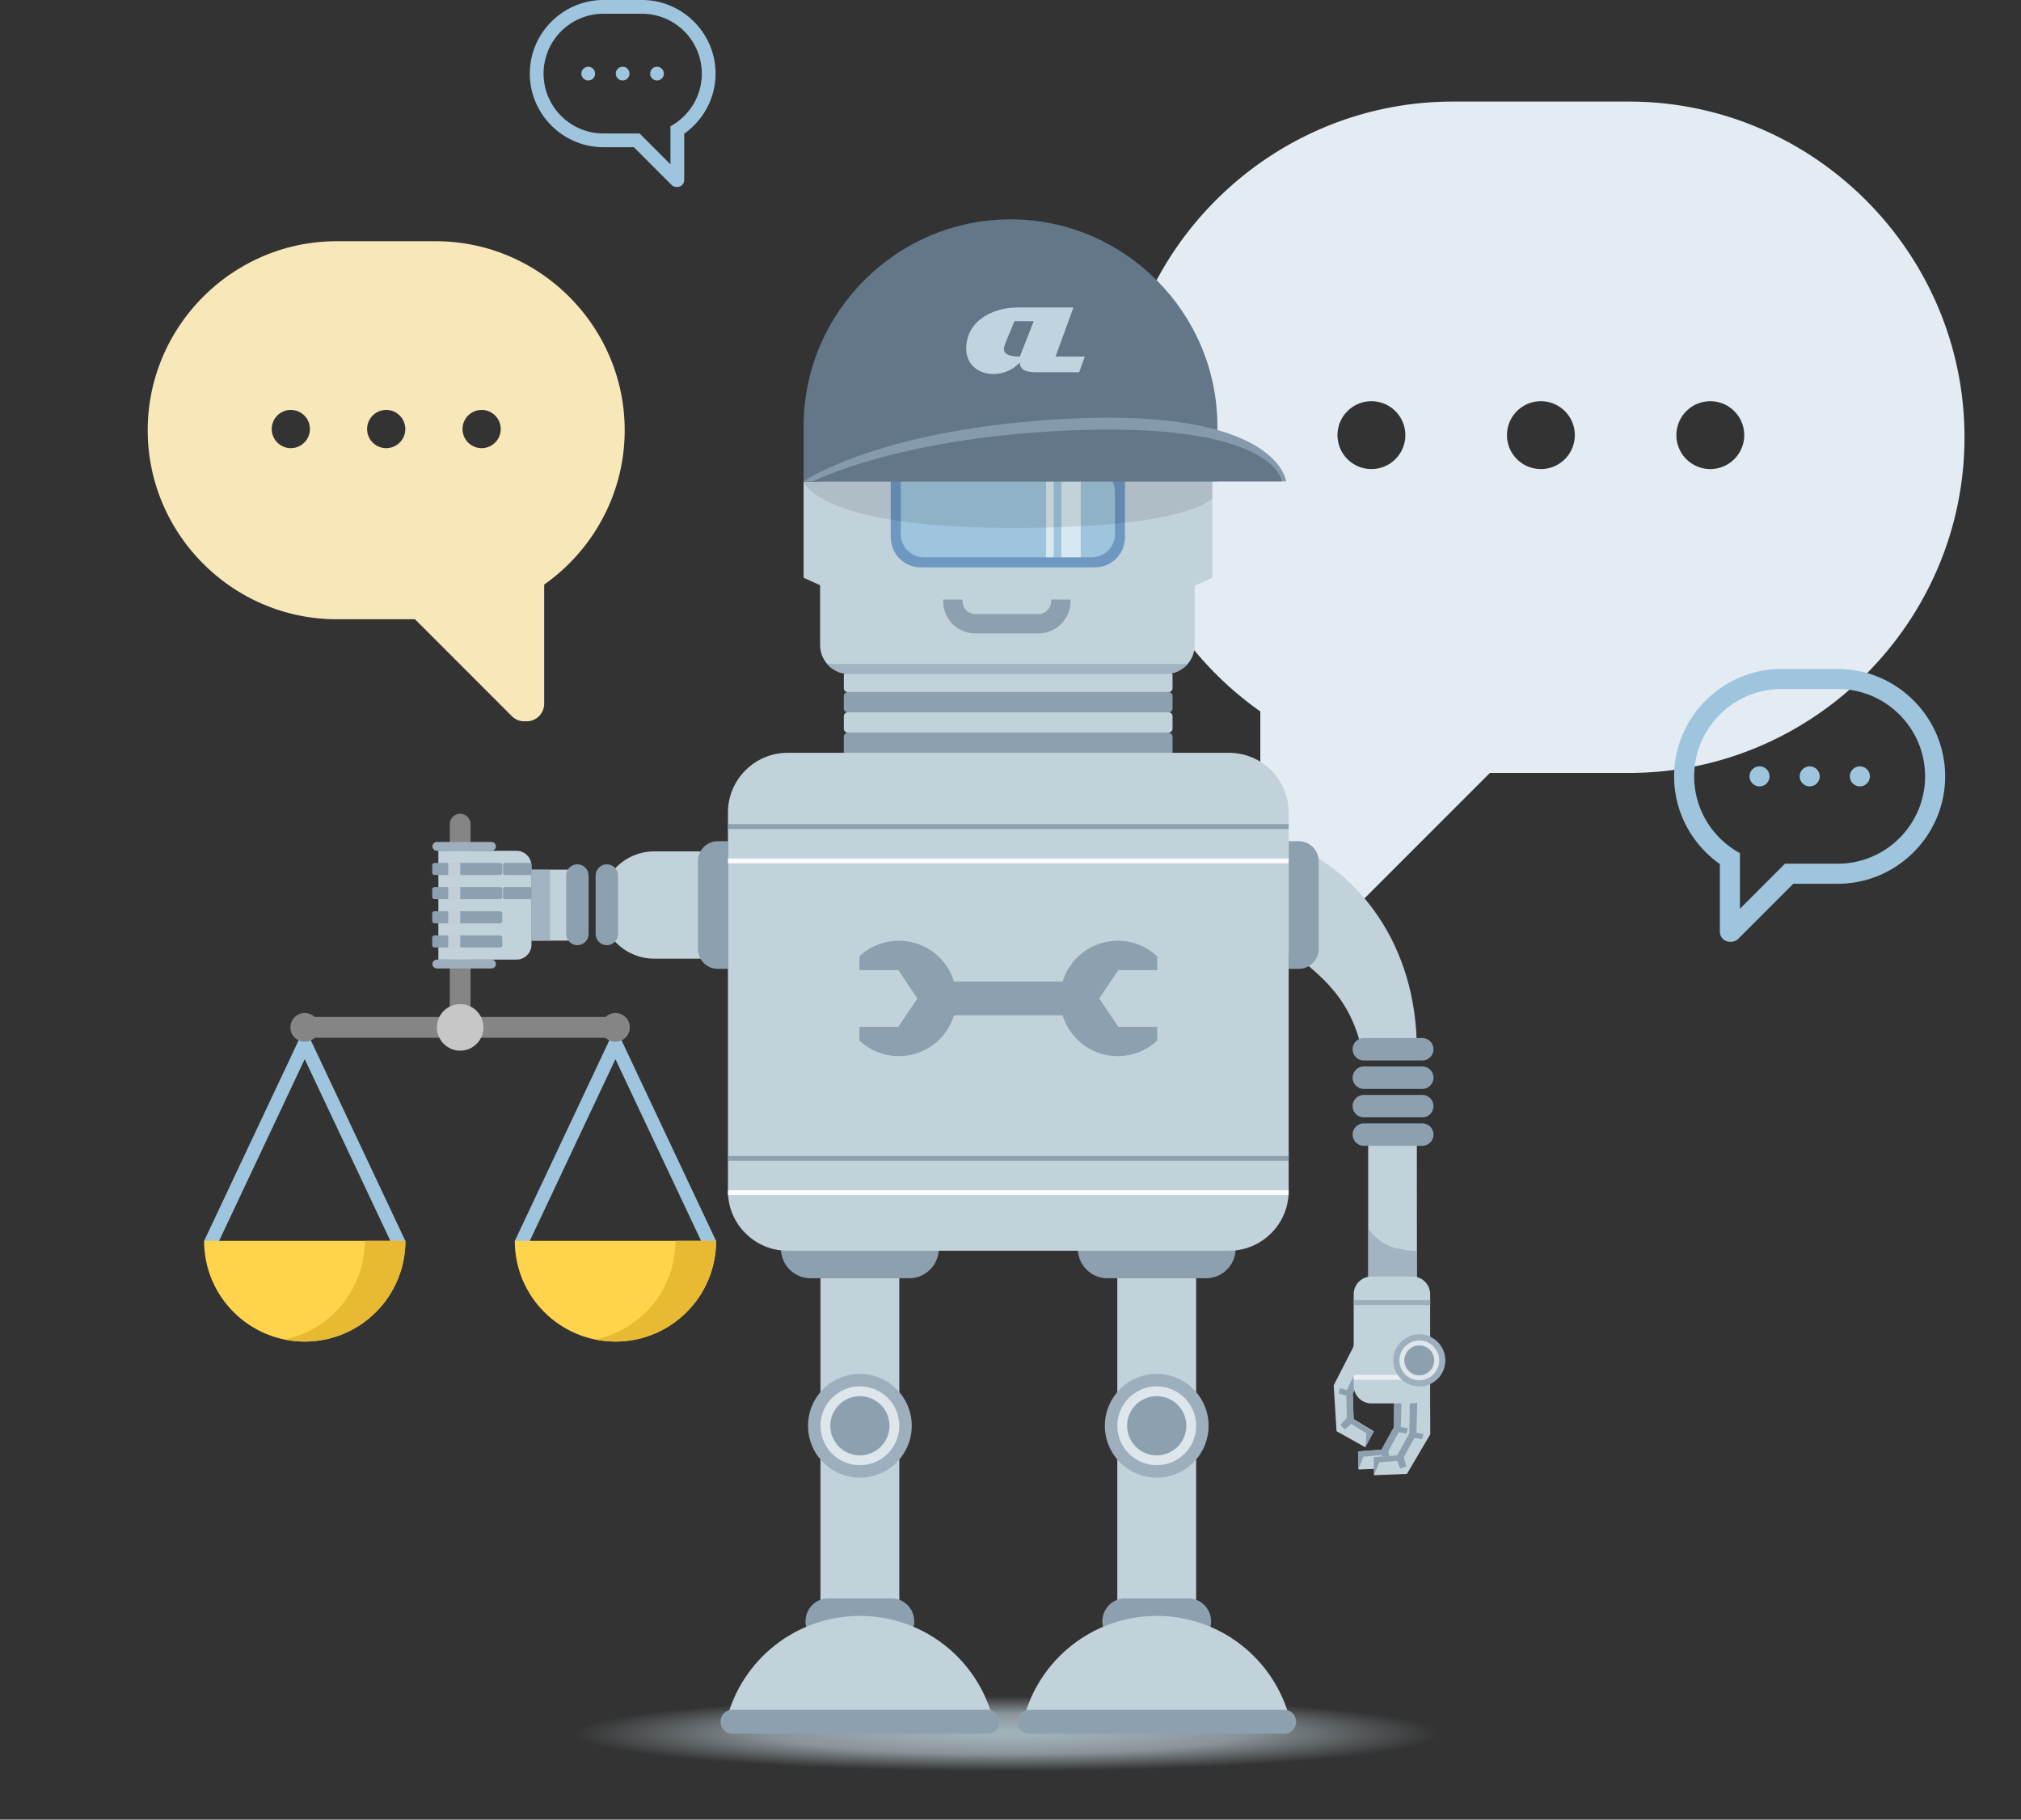 <svg xmlns="http://www.w3.org/2000/svg" viewBox="0 0 201.466 181.364">
  <rect x="0" y="0" width="201.466" height="181.364" fill="#333333" stroke="none"/>
  <path fill="#E4ECF3" d="M162.372 10.124h-17.533c-18.402 0-33.458 15.056-33.458 33.459 0 11.265 5.658 21.257 14.256 27.328v21.076c0 1.726 1.4 3.126 3.126 3.126.068 0 .125-.035.192-.039.067.004.131.039.199.039.8 0 1.599-.305 2.21-.916l17.154-17.155h13.856c18.402 0 33.459-15.057 33.459-33.459-.002-18.403-15.058-33.459-33.461-33.459zm-25.66 36.628a3.381 3.381 0 110-6.763 3.381 3.381 0 010 6.763zm16.894 0a3.381 3.381 0 110-6.763 3.381 3.381 0 010 6.763zm16.888 0a3.381 3.381 0 110-6.763 3.381 3.381 0 010 6.763z"/>
  <path fill="#F8E7B9" d="M14.725 42.881c0 10.361 8.477 18.839 18.839 18.839h7.801l9.658 9.659c.344.344.794.516 1.244.516.038 0 .074-.019.112-.022.038.002.07.022.108.022a1.76 1.76 0 001.76-1.76V58.268c4.841-3.418 8.026-9.044 8.026-15.387 0-10.361-8.477-18.838-18.838-18.838h-9.872c-10.36 0-18.838 8.477-18.838 18.838zm31.383-.119a1.904 1.904 0 113.808 0 1.904 1.904 0 01-3.808 0zm-9.512 0a1.904 1.904 0 113.808 0 1.904 1.904 0 01-3.808 0zm-9.509 0a1.904 1.904 0 113.808 0 1.904 1.904 0 01-3.808 0z"/>
  <radialGradient id="a" cx="551.843" cy="-19.363" r="13.101" gradientTransform="matrix(3.288 0 0 .285 -1714.099 178.313)" gradientUnits="userSpaceOnUse">
    <stop offset="0" stop-color="#a1b3bb"/>
    <stop offset=".545" stop-color="#c2d2db" stop-opacity=".6"/>
    <stop offset="1" stop-color="#c2d2db" stop-opacity="0"/>
  </radialGradient>
  <ellipse fill="url(#a)" cx="100.514" cy="172.796" rx="43.078" ry="3.732"/>
  <path fill="#C2D2DB" d="M136.389 129.075h4.862l-.012-15.991h-4.85zM52.98 86.68v7.083l4.636-.016V86.68z"/>
  <path opacity=".6" fill="#8DA0B0" d="M52.981 86.68v7.084l1.854-.017V86.68z"/>
  <path fill="#C2D2DB" d="M141.233 104.587c.018-10.323-5.803-18.061-13.351-20.745v10.464c3.992 2.951 6.898 5.27 8.007 10.926h5.344v-.645z"/>
  <path fill-rule="evenodd" clip-rule="evenodd" fill="#C2D2DB" d="M139.024 137.618l1.979.044.013 4.731-2.325 3.945-3.266.128-.038-1.805 2.331-.172 1.232-2.225z"/>
  <path fill-rule="evenodd" clip-rule="evenodd" fill="#8DA0B0" d="M139.775 137.676l-.139 4.549.711.134-.138.526-.785-.133-1.04 1.927.243.929-.592.199-.315-.778-1.785.15-.531 1.276-.017-1.794 2.331-.172 1.211-2.184.075-4.646z"/>
  <path fill-rule="evenodd" clip-rule="evenodd" fill="#C2D2DB" d="M136.889 134.724l-1.784-.857-2.155 4.21.285 4.571 2.853 1.594.852-1.592-2-1.209-.09-2.542z"/>
  <path fill-rule="evenodd" clip-rule="evenodd" fill="#8DA0B0" d="M136.193 134.435l-1.937 4.118-.695-.202-.115.531.76.237.054 2.19-.637.717.438.446.632-.551 1.524.943-.105 1.378.828-1.546-2-1.21-.09-2.541 2.039-4.176z"/>
  <path fill-rule="evenodd" clip-rule="evenodd" fill="#C2D2DB" d="M140.584 138.186l1.979.045.013 4.73-2.325 3.945-3.266.128-.038-1.805 2.331-.172 1.231-2.225z"/>
  <path fill-rule="evenodd" clip-rule="evenodd" fill="#8DA0B0" d="M141.335 138.244l-.139 4.549.711.135-.138.525-.785-.133-1.041 1.928.243.928-.591.199-.315-.777-1.785.149-.532 1.276-.016-1.794 2.331-.172 1.211-2.184.074-4.646z"/>
  <path fill="#8DA0B0" d="M141.781 111.967h-5.825c-.615 0-1.118.503-1.118 1.118 0 .615.503 1.118 1.118 1.118h5.825c.615 0 1.118-.503 1.118-1.118a1.122 1.122 0 00-1.118-1.118zM141.781 109.131h-5.825c-.615 0-1.118.503-1.118 1.118 0 .615.503 1.118 1.118 1.118h5.825c.615 0 1.118-.503 1.118-1.118a1.122 1.122 0 00-1.118-1.118zM141.781 106.296h-5.825c-.615 0-1.118.503-1.118 1.118 0 .615.503 1.118 1.118 1.118h5.825c.615 0 1.118-.503 1.118-1.118a1.122 1.122 0 00-1.118-1.118zM141.781 103.463h-5.825c-.615 0-1.118.503-1.118 1.118 0 .615.503 1.118 1.118 1.118h5.825c.615 0 1.118-.503 1.118-1.118a1.122 1.122 0 00-1.118-1.118z"/>
  <path opacity=".6" fill="#8DA0B0" d="M141.251 127.481h-4.862v-5.038s.65 1.041 1.879 1.644c1.182.58 2.983.596 2.983.596v2.798z"/>
  <path fill="#C2D2DB" d="M140.804 139.877h-4.097a1.767 1.767 0 01-1.762-1.762v-9.122c0-.969.793-1.762 1.762-1.762h4.097c.969 0 1.762.793 1.762 1.762v9.122c0 .969-.793 1.762-1.762 1.762zM65.22 95.55h5.346V84.858H65.22c-2.94 0-5.346 2.406-5.346 5.346.001 2.94 2.406 5.346 5.346 5.346z"/>
  <path fill="#8DA0B0" d="M129.471 83.842h-1.009v12.723h1.009a1.99 1.99 0 001.985-1.985v-8.752a1.99 1.99 0 00-1.985-1.986z"/>
  <path opacity=".7" fill="#8DA0B0" d="M134.945 129.59h7.632v.484h-7.632z"/>
  <path opacity=".7" fill="#F9FCFF" d="M134.939 137.036h7.632v.484h-7.632z"/>
  <circle fill="#9DAEBD" cx="141.484" cy="135.59" r="2.596"/>
  <circle fill="#DDE6EB" cx="141.484" cy="135.59" r="1.984"/>
  <circle fill="#8DA0B0" cx="141.484" cy="135.59" r="1.49"/>
  <path fill="#8DA0B0" d="M71.558 83.842h1.009v12.723h-1.009a1.99 1.99 0 01-1.985-1.985v-8.752a1.99 1.99 0 011.985-1.986z"/>
  <path fill="#C2D2DB" d="M81.79 127.404h7.858V159.5H81.79z"/>
  <circle fill="#9DAEBD" cx="85.719" cy="142.107" r="5.17"/>
  <circle fill="#DDE6EB" cx="85.719" cy="142.107" r="3.929"/>
  <circle fill="#8DA0B0" cx="85.719" cy="142.107" r="2.951"/>
  <path fill="#8DA0B0" d="M90.636 127.404h-9.834a2.958 2.958 0 01-2.949-2.949v-.749a2.958 2.958 0 012.949-2.949h9.834a2.958 2.958 0 012.949 2.949v.749a2.958 2.958 0 01-2.949 2.949zM82.589 159.306h6.26c1.26 0 2.29 1.031 2.29 2.29 0 1.26-1.031 2.29-2.29 2.29h-6.26a2.297 2.297 0 01-2.29-2.29c0-1.259 1.03-2.29 2.29-2.29zM120.227 127.404h-9.834a2.958 2.958 0 01-2.949-2.949v-.749a2.958 2.958 0 012.949-2.949h9.834a2.958 2.958 0 012.949 2.949v.749a2.958 2.958 0 01-2.949 2.949zM116.5 70.997H84.505a.388.388 0 01-.387-.387v-1.244c0-.213.174-.387.387-.387H116.5c.213 0 .387.174.387.387v1.244a.39.39 0 01-.387.387z"/>
  <path fill="#C2D2DB" d="M116.5 68.979H84.505a.388.388 0 01-.387-.387v-1.244c0-.213.174-.387.387-.387H116.5c.213 0 .387.174.387.387v1.244a.39.39 0 01-.387.387z"/>
  <path fill="#8DA0B0" d="M116.447 75.62h-31.89a.441.441 0 01-.44-.44v-1.726c0-.242.198-.44.44-.44h31.889c.242 0 .44.198.44.44v1.726a.44.44 0 01-.439.44z"/>
  <path fill="#C2D2DB" d="M116.5 73.015H84.505a.388.388 0 01-.387-.387v-1.244c0-.213.174-.387.387-.387H116.5c.213 0 .387.174.387.387v1.244a.39.39 0 01-.387.387z"/>
  <path fill-rule="evenodd" clip-rule="evenodd" fill="#C2D2DB" d="M118.617 58.596l2.242-1.011v-9.607h-2.242zM82.351 58.596l-2.242-1.011v-9.607h2.242z"/>
  <path fill="#C2D2DB" d="M116.217 67.18H84.634a2.888 2.888 0 01-2.88-2.88V46.269a2.888 2.888 0 012.88-2.88h31.583a2.888 2.888 0 012.88 2.88V64.3a2.888 2.888 0 01-2.88 2.88z"/>
  <path fill="#6F98C1" d="M109.678 45.691l-.26.001-.264.001h-17.37l-.264-.001-.26-.001c-.609 0-2.464 0-2.464 1.988v5.882a2.99 2.99 0 002.987 2.987h17.371a2.99 2.99 0 002.987-2.987V47.68c.001-1.989-1.853-1.989-2.463-1.989z"/>
  <path fill="#9EC5DD" d="M108.84 55.547H92.099a2.307 2.307 0 01-2.3-2.3v-5.411c0-.629.51-1.14 1.14-1.14h17.902a2.3 2.3 0 012.3 2.3v4.25a2.308 2.308 0 01-2.301 2.301z"/>
  <path opacity=".6" fill="#FFF" d="M104.285 46.696h.761v8.851h-.761zM105.801 46.696h1.934v8.851h-1.934z"/>
  <path fill="#637789" d="M121.357 42.486c0-11.343-9.281-20.624-20.624-20.624-11.343 0-20.624 9.281-20.624 20.624v5.492h41.248v-5.492z"/>
  <path fill-rule="evenodd" clip-rule="evenodd" fill="#859BAD" d="M80.109 47.978s7.588-5.303 26.446-6.247c20.895-1.047 21.659 6.247 21.659 6.247H80.109z"/>
  <path fill-rule="evenodd" clip-rule="evenodd" fill="#637789" d="M81.036 47.978s8.244-4.255 25.062-5.053c21.041-.998 21.698 5.053 21.698 5.053h-46.76z"/>
  <path opacity=".1" fill="#020203" d="M100.639 52.617c17.92.045 20.219-2.946 20.219-2.946v-1.693h-40.75c.008.026 1.248 4.591 20.531 4.639z"/>
  <path fill="#C0D4DF" d="M105.227 35.538l1.782-4.893h-5.543c-2.573 0-5.146 1.369-5.146 4.11 0 2.741 3.563 3.327 5.344 1.37 0 .587.396.979 1.584.979h4.327l.57-1.566h-2.918zm-3.563-.001c-.99 0-1.584-.196-1.584-.783 0-.392.843-2.153 1.041-2.74h1.929l-1.386 3.523z"/>
  <path fill="#C2D2DB" d="M122.523 124.663H78.506c-3.267 0-5.94-2.673-5.94-5.94v-37.75c0-3.267 2.673-5.94 5.94-5.94h44.017c3.267 0 5.94 2.673 5.94 5.94v37.75c-.001 3.267-2.673 5.94-5.94 5.94z"/>
  <path fill="#8DA0B0" d="M72.566 115.216h55.896v.484H72.566z"/>
  <path fill="#F9FCFF" d="M72.566 118.631h55.896v.484H72.566z"/>
  <path fill="#8DA0B0" d="M72.566 82.144h55.896v.484H72.566z"/>
  <path fill="#F9FCFF" d="M72.566 85.559h55.896v.484H72.566z"/>
  <path fill="#8DA0B0" d="M115.358 96.692v-1.37a5.718 5.718 0 00-3.928-1.558 5.752 5.752 0 00-5.5 4.07H95.1a5.752 5.752 0 00-5.5-4.07 5.716 5.716 0 00-3.928 1.558v1.37h3.882l1.9 2.823-1.9 2.823h-3.882v1.37a5.718 5.718 0 003.928 1.558 5.752 5.752 0 005.5-4.07h10.83a5.752 5.752 0 005.5 4.07 5.716 5.716 0 003.928-1.558v-1.37h-3.882l-1.9-2.823 1.9-2.823h3.882z"/>
  <path fill="#C2D2DB" d="M85.719 161.059c-6.38 0-11.741 4.362-13.264 10.265h26.528c-1.524-5.903-6.884-10.265-13.264-10.265z"/>
  <path fill="#8DA0B0" d="M98.442 172.796H72.995a1.17 1.17 0 01-1.167-1.167v-.049a1.17 1.17 0 011.167-1.167h25.447a1.17 1.17 0 011.167 1.167v.049a1.17 1.17 0 01-1.167 1.167z"/>
  <path fill="#C2D2DB" d="M111.381 127.404h7.858V159.5h-7.858z"/>
  <circle fill="#9DAEBD" cx="115.31" cy="142.107" r="5.17"/>
  <circle fill="#DDE6EB" cx="115.31" cy="142.107" r="3.929"/>
  <circle fill="#8DA0B0" cx="115.31" cy="142.107" r="2.951"/>
  <path fill="#8DA0B0" d="M112.18 159.306h6.26c1.26 0 2.29 1.031 2.29 2.29 0 1.26-1.031 2.29-2.29 2.29h-6.26a2.297 2.297 0 01-2.29-2.29 2.297 2.297 0 012.29-2.29z"/>
  <path fill="#C2D2DB" d="M115.31 161.059c-6.38 0-11.741 4.362-13.264 10.265h26.528c-1.523-5.903-6.884-10.265-13.264-10.265z"/>
  <path fill="none" d="M97.223 59.759h6.292c.698 0 1.267-.568 1.267-1.267v-1.946h-8.826v1.946c0 .699.569 1.267 1.267 1.267zM97.223 61.759h6.292c.698 0 1.267-.568 1.267-1.267v-.172h-8.826v.173c0 .698.569 1.266 1.267 1.266z"/>
  <path fill="#8DA0B0" d="M104.782 59.932c0 .699-.569 1.267-1.267 1.267h-6.292a1.268 1.268 0 01-1.267-1.267v-.173h-1.934v.173a3.205 3.205 0 003.201 3.201h6.292a3.205 3.205 0 003.202-3.201v-.173h-1.935v.173zM128.033 172.796h-25.447a1.17 1.17 0 01-1.167-1.167v-.049a1.17 1.17 0 011.167-1.167h25.447a1.17 1.17 0 011.167 1.167v.049a1.17 1.17 0 01-1.167 1.167z"/>
  <path opacity=".6" fill="#8DA0B0" d="M84.628 67.18h31.583c.868 0 1.64-.397 2.169-1.009H82.46a2.863 2.863 0 002.168 1.009z"/>
  <g fill="#9EC5DD">
    <path d="M183.2 66.675h-5.609c-5.888 0-10.705 4.817-10.705 10.705 0 3.604 1.81 6.801 4.561 8.743v6.743a1 1 0 001 1c.022 0 .04-.011.061-.012.022.001.042.012.064.012a.997.997 0 00.707-.293l5.488-5.488h4.433c5.888 0 10.705-4.817 10.705-10.705-.001-5.888-4.818-10.705-10.705-10.705zm0 19.41h-5.261l-1.877 1.877-2.615 2.615V85.034a8.751 8.751 0 01-2-1.494 8.677 8.677 0 01-2.561-6.16c0-4.8 3.905-8.705 8.705-8.705h5.609c4.8 0 8.705 3.905 8.705 8.705s-3.906 8.705-8.705 8.705z"/>
    <circle cx="175.402" cy="77.381" r="1"/>
    <circle cx="180.402" cy="77.381" r="1"/>
    <circle cx="185.403" cy="77.381" r="1"/>
  </g>
  <g fill="#9EC5DD">
    <path d="M52.815 7.336c0 4.035 3.301 7.336 7.336 7.336h3.038l3.761 3.761a.683.683 0 00.485.201c.015 0 .029-.008.044-.008.015.001.027.008.042.008a.685.685 0 00.685-.685v-4.621c1.885-1.331 3.126-3.522 3.126-5.992C71.332 3.301 68.031 0 63.996 0h-3.844c-4.036 0-7.337 3.301-7.337 7.336zm1.371 0a5.972 5.972 0 015.966-5.966h3.844a5.973 5.973 0 015.966 5.966 5.95 5.95 0 01-1.755 4.222 5.997 5.997 0 01-1.371 1.024V16.381l-1.792-1.792-1.286-1.286h-3.606a5.974 5.974 0 01-5.966-5.967z"/>
    <circle cx="65.495" cy="7.337" r=".685"/>
    <circle cx="62.068" cy="7.337" r=".685"/>
    <circle cx="58.641" cy="7.337" r=".685"/>
  </g>
  <path fill="#8DA0B0" d="M58.674 93.089v-5.825c0-.615-.503-1.118-1.118-1.118-.615 0-1.118.503-1.118 1.118v5.825c0 .615.503 1.118 1.118 1.118.615 0 1.118-.503 1.118-1.118zM61.611 93.089v-5.825c0-.615-.503-1.118-1.118-1.118-.615 0-1.118.503-1.118 1.118v5.825c0 .615.503 1.118 1.118 1.118.615 0 1.118-.503 1.118-1.118z"/>
  <path fill="#858585" d="M45.873 103.454a1.038 1.038 0 01-1.035-1.035V82.141c0-.569.466-1.035 1.035-1.035s1.035.466 1.035 1.035v20.279c0 .569-.466 1.034-1.035 1.034z"/>
  <path fill="#C2D2DB" d="M51.492 95.643h-7.793V84.802l.002-.002h7.791c.819 0 1.488.67 1.488 1.488v7.866c0 .82-.669 1.489-1.488 1.489z"/>
  <path fill="#9EC5DD" d="M31.124 103.982l-.746-1.583-.746 1.583-9.287 19.705 1.221.575 8.812-18.697 8.813 18.697 1.221-.575z"/>
  <path fill="#FFD44C" d="M30.378 133.715c5.542 0 10.034-4.492 10.034-10.034H20.345c0 5.541 4.492 10.034 10.033 10.034z"/>
  <path fill="#E8B933" d="M36.36 123.681c0 4.847-3.437 8.892-8.008 9.829.654.134 1.332.205 2.026.205 5.542 0 10.034-4.492 10.034-10.034H36.36z"/>
  <path fill="#9EC5DD" d="M62.097 103.982l-.746-1.583-.746 1.583-9.288 19.705 1.222.575 8.812-18.697 8.813 18.697 1.221-.575z"/>
  <path fill="#FFD44C" d="M61.351 133.715c5.542 0 10.034-4.492 10.034-10.034H51.317c0 5.541 4.493 10.034 10.034 10.034z"/>
  <path fill="#E8B933" d="M67.333 123.681c0 4.847-3.437 8.892-8.008 9.829.654.134 1.332.205 2.026.205 5.542 0 10.034-4.492 10.034-10.034h-4.052z"/>
  <path fill="#858585" d="M29.329 102.399c0-.569.466-1.035 1.035-1.035h31.018c.569 0 1.035.466 1.035 1.035s-.466 1.035-1.035 1.035H30.364a1.038 1.038 0 01-1.035-1.035z"/>
  <circle fill="#C8C7C7" cx="45.873" cy="102.399" r="2.321"/>
  <circle fill="#858585" cx="30.378" cy="102.399" r="1.432"/>
  <circle fill="#858585" cx="61.351" cy="102.399" r="1.432"/>
  <path fill="#9DAEBD" d="M43.11 84.36c0 .242.198.441.441.441h5.442a.442.442 0 00.441-.441.442.442 0 00-.441-.441h-5.442a.442.442 0 00-.441.441zM43.11 96.084c0 .242.198.441.441.441h5.442a.442.442 0 00.441-.441.442.442 0 00-.441-.441h-5.442a.443.443 0 00-.441.441z"/>
  <path fill="#8DA0B0" d="M43.087 86.235v.745c0 .126.103.23.23.23h6.527a.23.23 0 00.23-.23v-.745a.23.23 0 00-.23-.23h-6.527a.23.23 0 00-.23.23z"/>
  <path opacity=".5" fill="#F9FCFF" d="M44.676 86.005h1.205v1.205h-1.205z"/>
  <path fill="#8DA0B0" d="M43.087 88.644v.745c0 .126.103.23.23.23h6.527a.23.23 0 00.23-.23v-.745a.23.23 0 00-.23-.23h-6.527a.231.231 0 00-.23.23z"/>
  <path opacity=".5" fill="#F9FCFF" d="M44.676 88.415h1.205v1.205h-1.205z"/>
  <path fill="#8DA0B0" d="M43.087 91.054v.745c0 .126.103.23.23.23h6.527a.23.23 0 00.23-.23v-.745a.23.23 0 00-.23-.23h-6.527a.23.23 0 00-.23.23z"/>
  <path opacity=".5" fill="#F9FCFF" d="M44.676 90.824h1.205v1.205h-1.205z"/>
  <path fill="#8DA0B0" d="M52.98 86.151v.912c0 .08-.066.146-.146.146h-2.541a.147.147 0 01-.146-.146v-.912c0-.08.066-.146.146-.146h2.541c.081 0 .146.066.146.146zM52.98 88.561v.912c0 .08-.066.146-.146.146h-2.541a.147.147 0 01-.146-.146v-.912c0-.08.066-.146.146-.146h2.541c.081 0 .146.065.146.146zM43.087 93.464v.745c0 .126.103.23.23.23h6.527a.23.23 0 00.23-.23v-.745a.23.23 0 00-.23-.23h-6.527a.23.23 0 00-.23.23z"/>
  <path opacity=".5" fill="#F9FCFF" d="M44.676 93.234h1.205v1.205h-1.205z"/>
</svg>